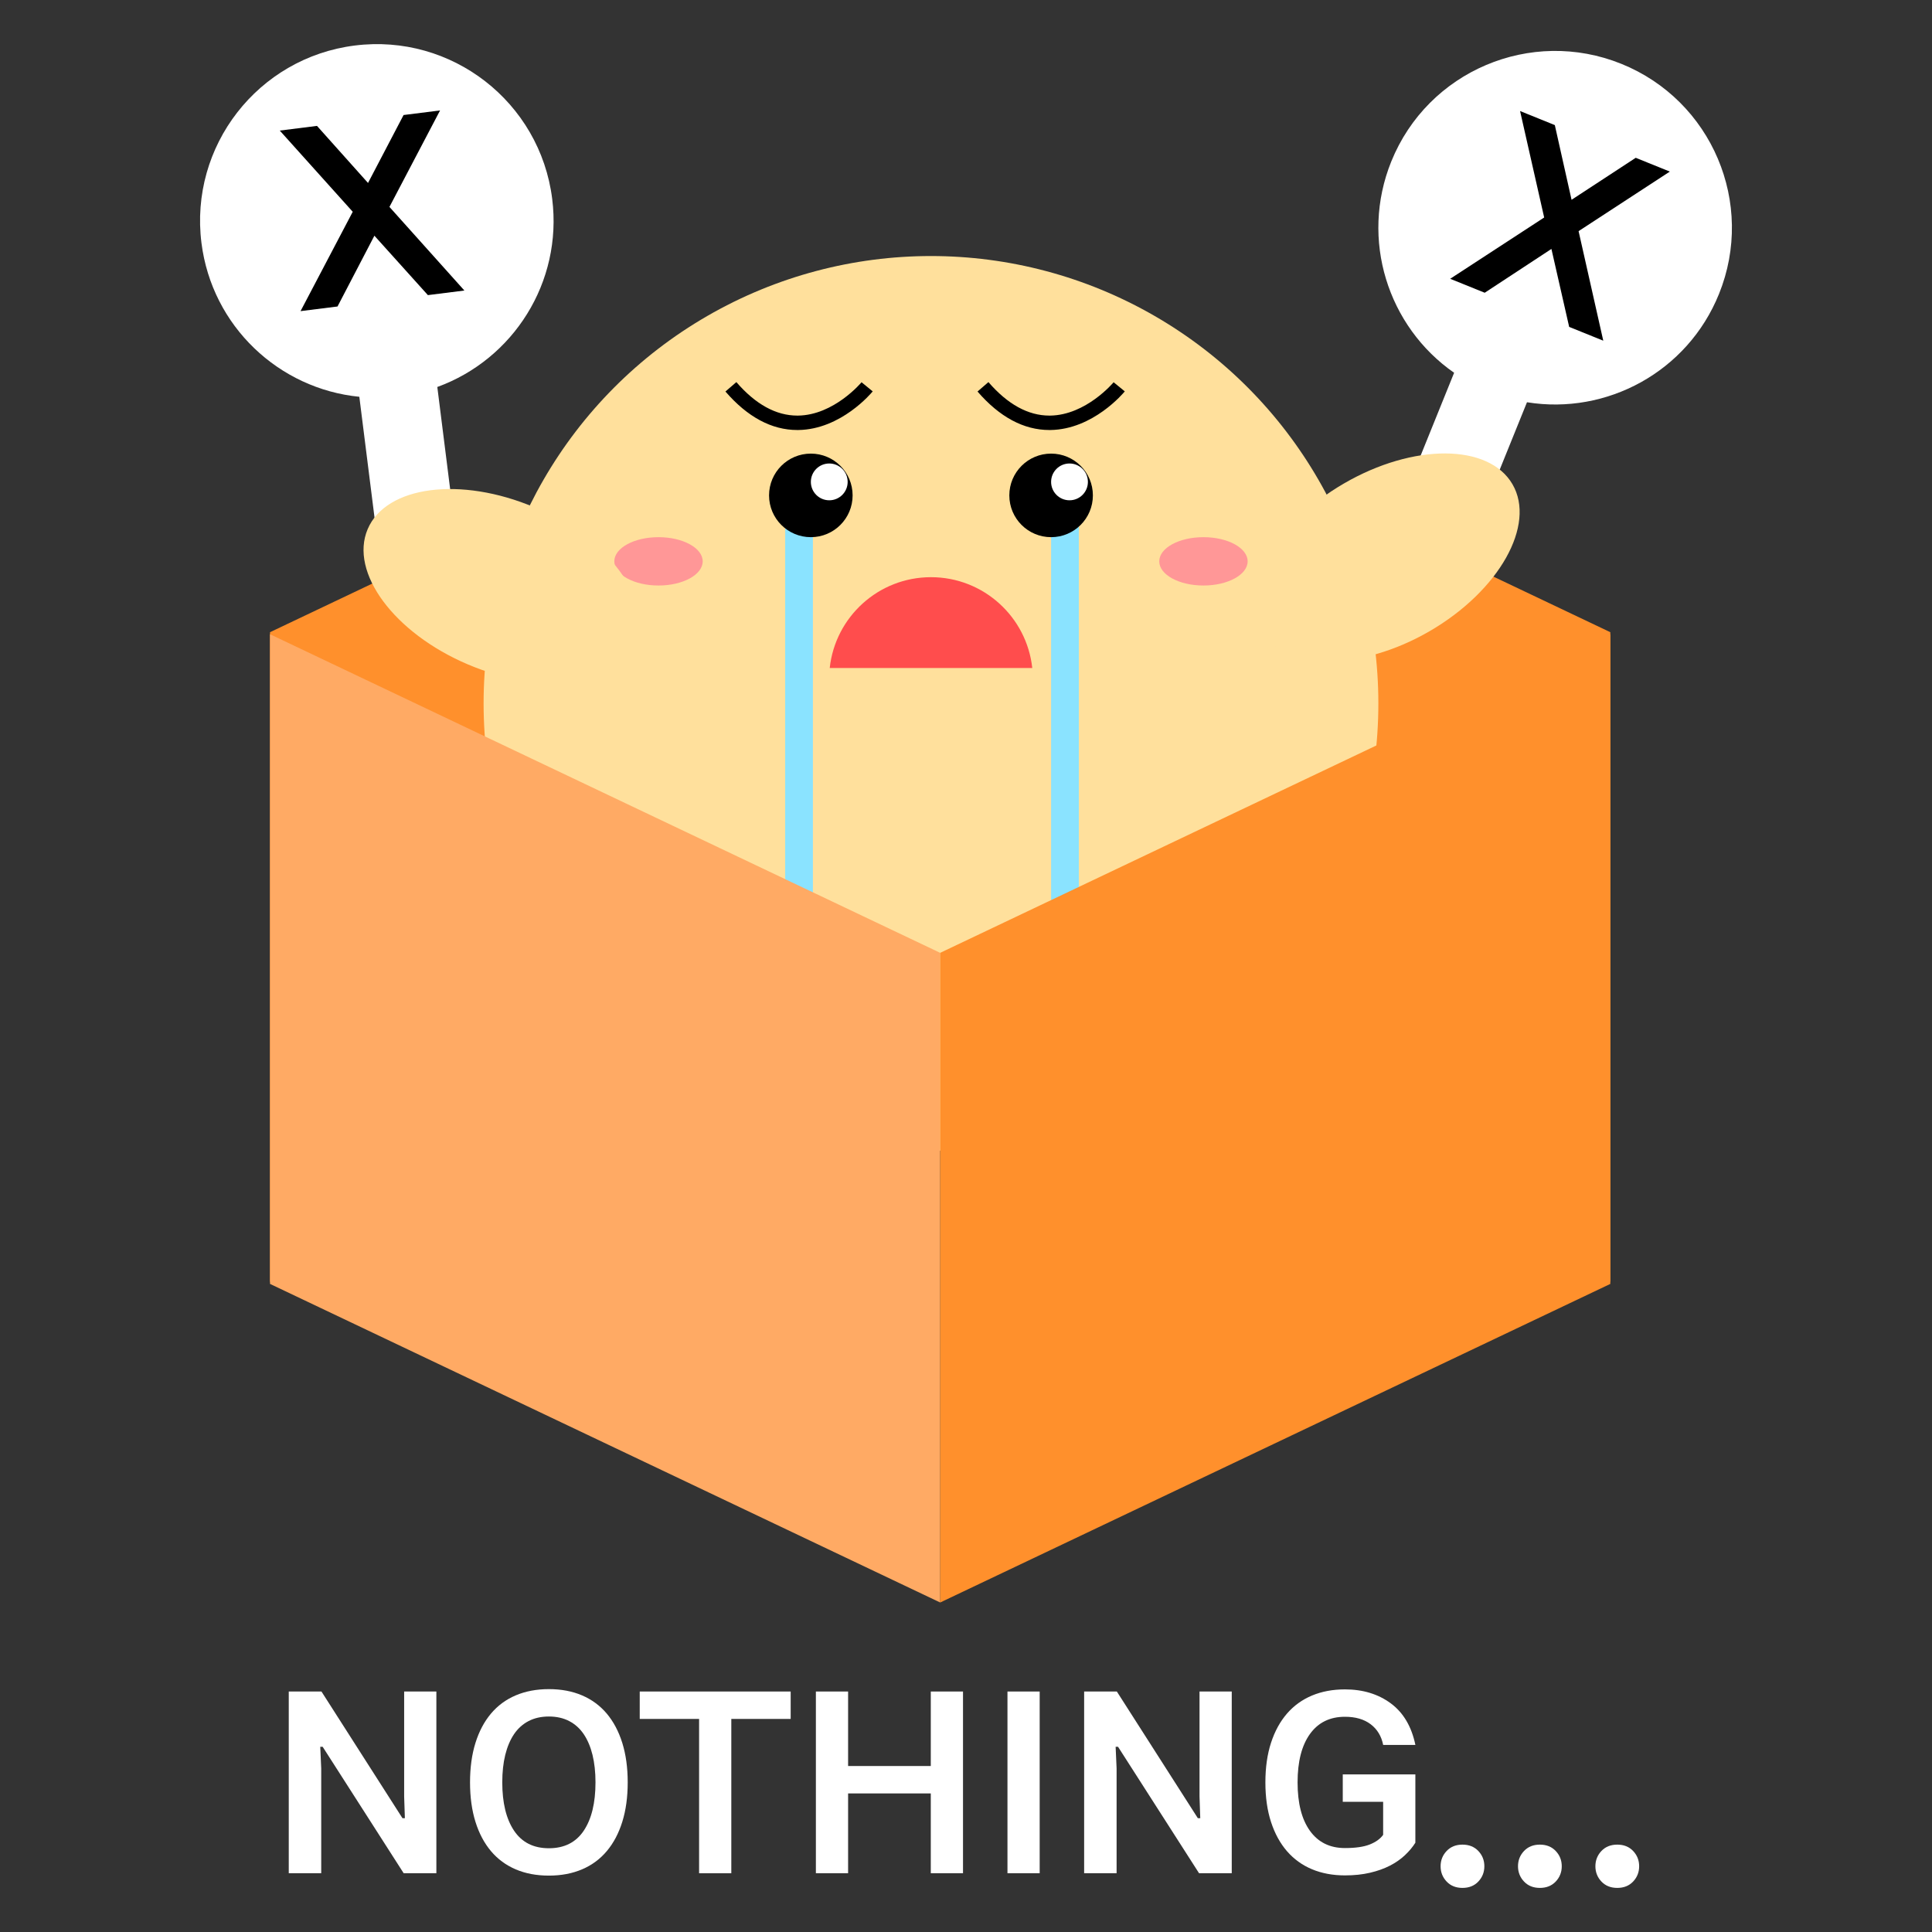 <?xml version="1.0" encoding="utf-8"?>
<!-- Generator: Adobe Illustrator 25.4.1, SVG Export Plug-In . SVG Version: 6.00 Build 0)  -->
<svg version="1.1" id="Layer_1" xmlns="http://www.w3.org/2000/svg" xmlns:xlink="http://www.w3.org/1999/xlink" x="0px" y="0px"
	 viewBox="0 0 800 800" style="enable-background:new 0 0 800 800;" xml:space="preserve">
<rect x="0" y="0" width="800" height="800" fill="#333333" stroke="none"/>
<style type="text/css">
	.st0{fill:#FF902C;}
	.st1{fill:#FFE09C;}
	.st2{fill:#FF4D4D;}
	.st3{fill:#FF9797;}
	.st4{fill:#FFFFFF;}
	.st5{fill:#8AE3FF;}
	.st6{fill:#FFAA64;}
</style>
<g>
	<g>
		<polygon class="st0" points="389.31,398.87 111.81,530.79 111.81,261.78 389.31,129.86 666.8,261.78 666.8,530.79 		"/>
	</g>
	<g>
		<circle class="st1" cx="385.5" cy="291.27" r="185.25"/>
	</g>
	<g>
		<g>
			<path d="M434.53,178.06c-10.61,0-20.62-5.36-29.76-15.94l4.52-3.9c7.95,9.21,16.44,13.87,25.24,13.87c0.1,0,0.2,0,0.29,0
				c14.91-0.18,26.2-13.68,26.31-13.81l4.62,3.78c-0.53,0.64-13.1,15.76-30.81,16C434.81,178.06,434.67,178.06,434.53,178.06z"/>
		</g>
		<g>
			<path d="M330.15,178.06c-10.61,0-20.62-5.36-29.76-15.94l4.52-3.9c7.95,9.21,16.44,13.87,25.24,13.87c0.1,0,0.2,0,0.29,0
				c14.91-0.18,26.2-13.68,26.31-13.81l4.62,3.78c-0.53,0.64-13.1,15.76-30.81,16C330.43,178.06,330.29,178.06,330.15,178.06z"/>
		</g>
	</g>
	<g>
		<path class="st2" d="M385.5,239c-21.75,0-39.65,16.46-41.93,37.61l83.87,0C425.15,255.46,407.25,239,385.5,239z"/>
	</g>
	<g>
		<g>
			<ellipse class="st3" cx="272.67" cy="232.44" rx="18.3" ry="10.01"/>
		</g>
		<g>
			<ellipse class="st3" cx="498.32" cy="232.44" rx="18.3" ry="10.01"/>
		</g>
	</g>
	<g>
		<path class="st4" d="M711.8,121.72c15.15-37.47-2.95-80.13-40.42-95.28s-80.13,2.95-95.28,40.42
			c-13.05,32.29-1.42,68.42,26.02,87.5l-29.26,72.36l30.17,12.2l29.26-72.36C665.27,171.91,698.75,154.01,711.8,121.72z"/>
	</g>
	<g>
		<path d="M663.88,141.07l-14.12-5.71l-7.35-32.28l-27.62,18.14l-14.3-5.78l38.92-25.38l-9.98-44.08l14.39,5.82l6.93,30.93
			l26.57-17.39l14.12,5.71l-37.78,24.66L663.88,141.07z"/>
	</g>
	<g>
		<path class="st4" d="M228.65,82.33c-5.04-40.1-41.64-68.53-81.75-63.48s-68.53,41.64-63.48,81.74
			c4.35,34.55,32.12,60.43,65.37,63.71l9.74,77.44l32.29-4.06l-9.74-77.44C212.49,148.83,233,116.88,228.65,82.33z"/>
	</g>
	<g>
		<path d="M192.29,120.3l-15.11,1.9l-22.15-24.6l-15.27,29.31l-15.31,1.92l21.61-41.14l-30.21-33.62l15.41-1.94l21.13,23.63
			l14.72-28.13l15.11-1.9l-20.96,39.95L192.29,120.3z"/>
	</g>
	<g>
		
			<ellipse transform="matrix(0.391 -0.92 0.92 0.391 -96.677 338.84)" class="st1" cx="207.63" cy="242.45" rx="35.33" ry="60.13"/>
	</g>
	<g>
		
			<ellipse transform="matrix(0.865 -0.503 0.503 0.865 -38.236 319.783)" class="st1" cx="573.89" cy="230.8" rx="60.13" ry="35.33"/>
	</g>
	<g>
		<path class="st4" d="M180.69,775.66h-13.54l-33.54-52.35h-1l0.4,8.96v43.39h-13.44v-75.24h13.54l33.54,52.45h1l-0.3-8.96v-43.49
			h13.34V775.66z"/>
		<path class="st4" d="M259.92,738.04c0,6.11-0.75,11.55-2.24,16.32c-1.49,4.78-3.63,8.83-6.42,12.14
			c-2.79,3.32-6.21,5.84-10.25,7.56c-4.05,1.72-8.63,2.59-13.73,2.59c-5.11,0-9.69-0.86-13.74-2.59c-4.05-1.73-7.46-4.25-10.25-7.56
			c-2.79-3.32-4.93-7.37-6.42-12.14c-1.49-4.78-2.24-10.22-2.24-16.32c0-6.1,0.75-11.55,2.24-16.32c1.49-4.78,3.63-8.82,6.42-12.14
			c2.79-3.32,6.2-5.84,10.25-7.56c4.05-1.72,8.62-2.59,13.74-2.59c5.11,0,9.69,0.86,13.73,2.59c4.05,1.73,7.46,4.25,10.25,7.56
			c2.79,3.32,4.93,7.37,6.42,12.14C259.17,726.5,259.92,731.94,259.92,738.04z M246.58,738.04c0-4.25-0.42-8.04-1.24-11.4
			c-0.83-3.35-2.04-6.2-3.63-8.56c-1.59-2.35-3.6-4.16-6.02-5.42c-2.42-1.26-5.23-1.89-8.41-1.89c-3.19,0-5.99,0.63-8.41,1.89
			c-2.42,1.26-4.43,3.07-6.02,5.42c-1.59,2.36-2.8,5.21-3.63,8.56c-0.83,3.35-1.24,7.15-1.24,11.4c0,8.49,1.63,15.16,4.88,20.01
			c3.25,4.84,8.06,7.27,14.43,7.27c6.37,0,11.18-2.42,14.43-7.27C244.96,753.2,246.58,746.54,246.58,738.04z"/>
		<path class="st4" d="M327.4,711.77h-24.58v63.9h-13.34v-63.9H264.9v-11.35h62.5V711.77z"/>
		<path class="st4" d="M398.76,775.66h-13.34v-33.04h-34.24v33.04h-13.34v-75.24h13.34v30.85h34.24v-30.85h13.34V775.66z"/>
		<path class="st4" d="M430.51,775.66h-13.34v-75.24h13.34V775.66z"/>
		<path class="st4" d="M510.04,775.66H496.5l-33.54-52.35h-1l0.4,8.96v43.39h-13.44v-75.24h13.54L496,752.87h1l-0.3-8.96v-43.49
			h13.34V775.66z"/>
		<path class="st4" d="M586.08,763.02c-1.13,1.79-2.57,3.52-4.33,5.18c-1.76,1.66-3.83,3.1-6.22,4.33
			c-2.39,1.23-5.14,2.21-8.26,2.94c-3.12,0.73-6.57,1.09-10.35,1.09c-5.04,0-9.59-0.85-13.64-2.54c-4.05-1.69-7.5-4.18-10.35-7.46
			c-2.85-3.28-5.06-7.32-6.62-12.09c-1.56-4.78-2.34-10.25-2.34-16.42s0.78-11.65,2.34-16.42c1.56-4.78,3.77-8.81,6.62-12.09
			c2.85-3.28,6.3-5.77,10.35-7.46c4.05-1.69,8.59-2.54,13.64-2.54c7.43,0,13.75,1.93,18.96,5.77c5.21,3.85,8.61,9.59,10.2,17.22
			h-13.34c-0.73-3.65-2.46-6.5-5.18-8.56c-2.72-2.06-6.27-3.09-10.65-3.09c-6.24,0-11.06,2.37-14.48,7.12
			c-3.42,4.74-5.13,11.43-5.13,20.06c0,8.63,1.71,15.31,5.13,20.06c3.42,4.74,8.24,7.12,14.48,7.12c4.38,0,7.81-0.5,10.3-1.49
			c2.49-1,4.33-2.32,5.52-3.98V746.1h-16.72v-11.35h30.06V763.02z"/>
		<path class="st4" d="M614.64,772.78c0,2.45-0.83,4.56-2.49,6.32c-1.66,1.76-3.85,2.64-6.57,2.64c-2.72,0-4.91-0.88-6.57-2.64
			c-1.66-1.76-2.49-3.87-2.49-6.32c0-2.45,0.83-4.56,2.49-6.32c1.66-1.76,3.85-2.64,6.57-2.64c2.72,0,4.91,0.88,6.57,2.64
			C613.81,768.22,614.64,770.32,614.64,772.78z"/>
		<path class="st4" d="M646.69,772.78c0,2.45-0.83,4.56-2.49,6.32c-1.66,1.76-3.85,2.64-6.57,2.64c-2.72,0-4.91-0.88-6.57-2.64
			c-1.66-1.76-2.49-3.87-2.49-6.32c0-2.45,0.83-4.56,2.49-6.32c1.66-1.76,3.85-2.64,6.57-2.64c2.72,0,4.91,0.88,6.57,2.64
			C645.86,768.22,646.69,770.32,646.69,772.78z"/>
		<path class="st4" d="M678.74,772.78c0,2.45-0.83,4.56-2.49,6.32c-1.66,1.76-3.85,2.64-6.57,2.64c-2.72,0-4.91-0.88-6.57-2.64
			c-1.66-1.76-2.49-3.87-2.49-6.32c0-2.45,0.83-4.56,2.49-6.32c1.66-1.76,3.85-2.64,6.57-2.64c2.72,0,4.91,0.88,6.57,2.64
			C677.91,768.22,678.74,770.32,678.74,772.78z"/>
	</g>
	<g>
		<rect x="325.13" y="217.44" class="st5" width="11.48" height="164.55"/>
	</g>
	<g>
		<rect x="435.24" y="217.44" class="st5" width="11.48" height="164.55"/>
	</g>
	<g>
		<g>
			<g>
				<g>
					<circle cx="335.75" cy="205.13" r="17.3"/>
				</g>
				<g>
					<circle cx="435.24" cy="205.13" r="17.3"/>
				</g>
			</g>
			<g>
				<circle class="st4" cx="343.38" cy="199.54" r="7.62"/>
			</g>
		</g>
		<g>
			<circle class="st4" cx="442.86" cy="199.54" r="7.62"/>
		</g>
	</g>
	<g>
		<g>
			<polygon class="st6" points="389.31,663.56 111.81,531.64 111.81,262.63 389.31,394.55 			"/>
		</g>
		<g>
			<polygon class="st0" points="389.31,663.56 666.8,531.64 666.8,262.63 389.31,394.55 			"/>
		</g>
	</g>
</g>
</svg>
